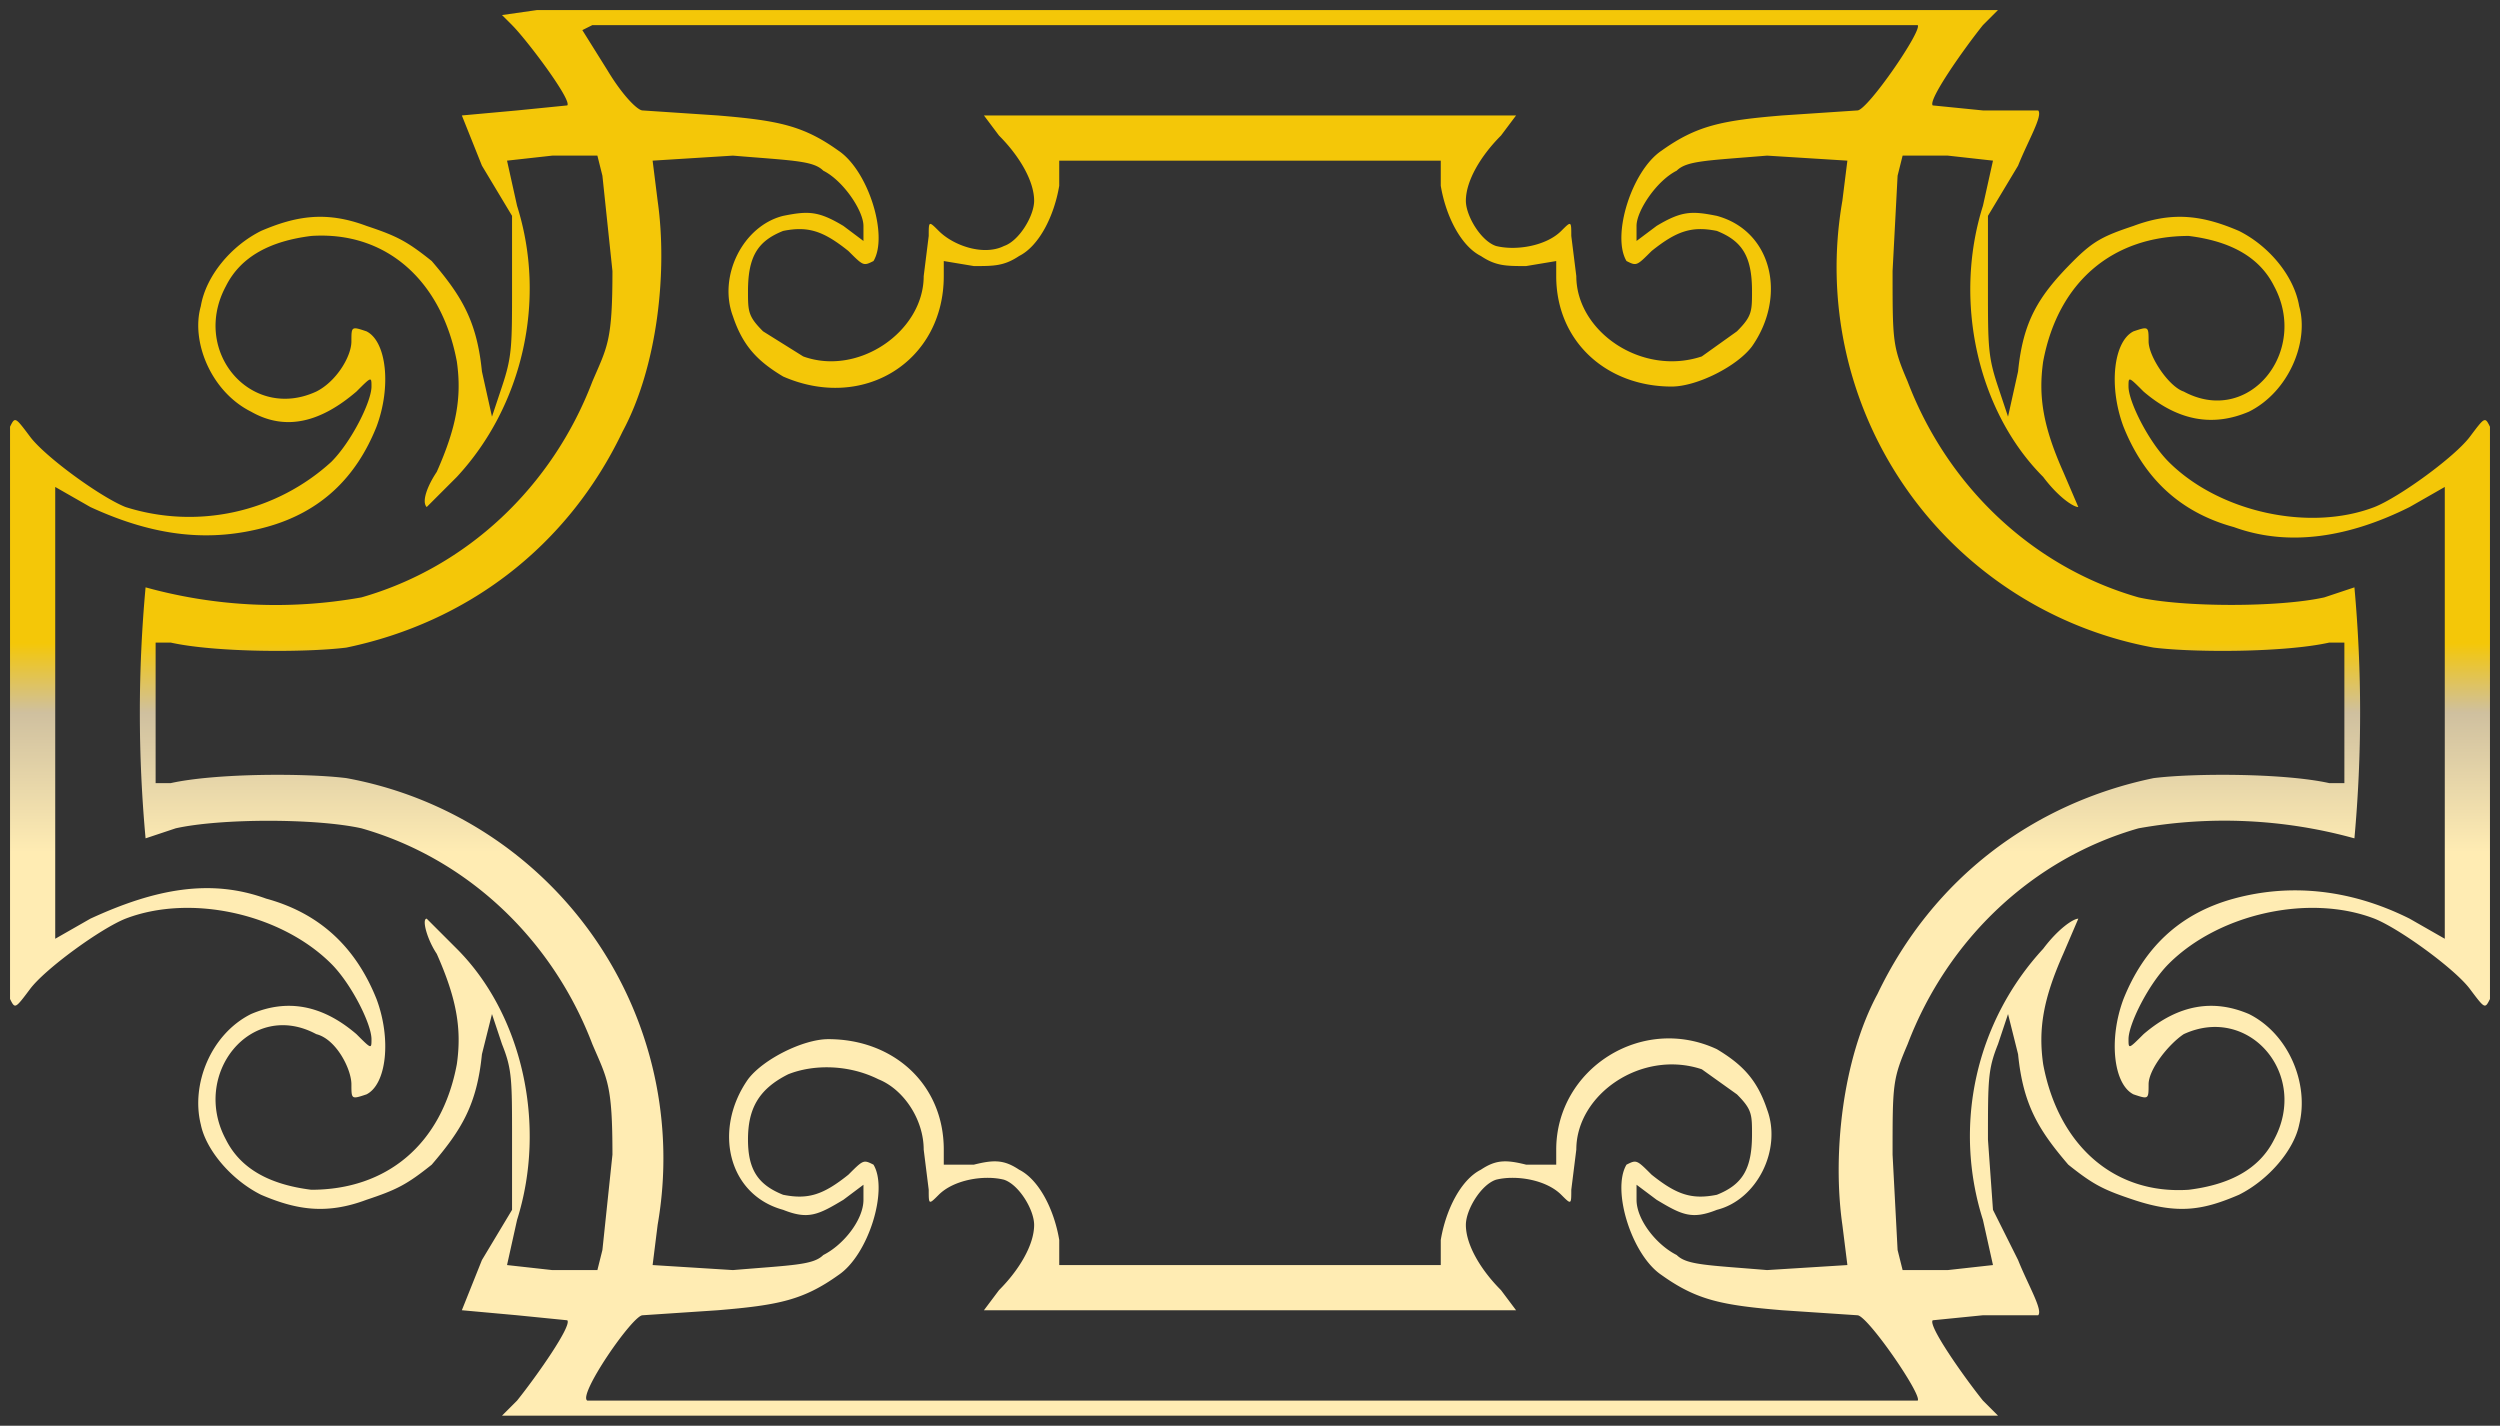 <svg xmlns="http://www.w3.org/2000/svg" version="1.0" width="498" height="284" viewBox="0 0 498 284">
<rect x="0" y="0" width="498" height="284" fill="#333333" stroke="none"/>
<defs>
  <linearGradient id="gradient" x1="50%" y1="0%" x2="50%" y2="100%" >
      <stop offset="45%" stop-color="#f4c708">
          <animate attributeName="stop-color" values="#f4c708; #FFECB3; #f4c708" dur="2s" repeatCount="indefinite"></animate>
      </stop>
      <stop offset="50%" stop-color="#cfc09f">
          <animate attributeName="stop-color" values="#cfc09f; #FFECB3; #cfc09f" dur="2s" repeatCount="indefinite"></animate>
      </stop>
      <stop offset="60%" stop-color="#FFECB3">
          <animate attributeName="stop-color" values="#FFECB3; #f4c708; #FFECB3" dur="2s" repeatCount="indefinite"></animate>
      </stop>
  </linearGradient>
</defs>
  <path fill="url(#gradient)" d="M107 2l-7 1 2 2c3 3 12 15 11 16l-10 1-11 1 4 10 6 10v14c0 12 0 14-2 20l-2 6-2-9c-1-10-4-15-10-22-5-4-7-5-13-7-8-3-14-2-21 1-6 3-11 9-12 15-2 7 2 17 10 21 7 4 14 2 21-4 3-3 3-3 3-1 0 3-4 11-8 15a42 42 0 01-41 9C20 99 9 91 6 87s-3-4-4-2v114c1 2 1 2 4-2s14-12 19-14c13-5 31-1 41 9 4 4 8 12 8 15 0 2 0 2-3-1-7-6-14-7-21-4-8 4-12 14-10 22 1 5 6 11 12 14 7 3 13 4 21 1 6-2 8-3 13-7 6-7 9-12 10-22l2-8 2 6c2 5 2 7 2 19v14l-6 10-4 10 11 1 10 1c1 1-6 11-10 16l-3 3h298l-3-3c-4-5-11-15-10-16l10-1h11c1-1-2-6-4-11l-5-10-1-14c0-12 0-14 2-19l2-6 2 8c1 10 4 15 10 22 5 4 7 5 13 7 9 3 14 2 21-1 6-3 11-9 12-14 2-8-2-18-10-22-7-3-14-2-21 4-3 3-3 3-3 1 0-3 4-11 8-15 10-10 28-14 41-9 5 2 16 10 19 14s3 4 4 2V85c-1-2-1-2-4 2s-14 12-19 14c-13 5-31 1-41-9-4-4-8-12-8-15 0-2 0-2 3 1 7 6 14 7 21 4 8-4 12-14 10-21-1-6-6-12-12-15-7-3-13-4-21-1-6 2-8 3-12 7-7 7-10 12-11 22l-2 9-2-6c-2-6-2-8-2-20V43l6-10c2-5 5-10 4-11h-11l-10-1c-1-1 6-11 10-16l3-3H107zm275 3c1 1-10 17-12 17l-15 1c-12 1-17 2-24 7-6 4-10 17-7 22 2 1 2 1 5-2 5-4 8-5 13-4 5 2 7 5 7 12 0 4 0 5-3 8l-7 5c-12 4-25-5-25-16l-1-8c0-3 0-3-2-1-3 3-9 4-13 3-3-1-6-6-6-9 0-4 3-9 7-13l3-4H196l3 4c4 4 7 9 7 13 0 3-3 8-6 9-4 2-10 0-13-3-2-2-2-2-2 1l-1 8c0 11-13 20-24 16l-8-5c-3-3-3-4-3-8 0-7 2-10 7-12 5-1 8 0 13 4 3 3 3 3 5 2 3-5-1-18-7-22-7-5-12-6-24-7l-15-1c-1 0-4-3-7-8l-5-8 2-1h264zM120 35l2 19c0 14-1 15-4 22-8 21-25 37-46 43a97 97 0 01-43-2 274 274 0 000 50l6-2c9-2 28-2 37 0 21 6 38 22 46 43 3 7 4 8 4 22l-2 19-1 4h-9l-9-1 2-9c6-19 1-41-12-54l-6-6c-1 0 0 4 2 7 4 9 5 15 4 22-3 16-14 25-29 25-8-1-14-4-17-10-7-13 5-28 18-21 4 1 7 7 7 10s0 3 3 2c4-2 5-11 2-19-4-10-11-17-22-20-11-4-22-2-35 4l-7 4v-23-67l7 4c13 6 24 7 35 4s18-10 22-20c3-8 2-17-2-19-3-1-3-1-3 2s-3 8-7 10c-13 6-25-8-18-21 3-6 9-9 17-10 15-1 26 9 29 25 1 7 0 13-4 22-2 3-3 6-2 7l6-6c13-14 18-35 12-54l-2-9 9-1h9l1 4zm44-1c4 2 8 8 8 11v3l-4-3c-5-3-7-3-12-2-8 2-13 12-10 20 2 6 5 9 10 12 16 7 32-3 32-20v-3l6 1c4 0 6 0 9-2 4-2 7-8 8-14v-5h76v5c1 6 4 12 8 14 3 2 5 2 9 2l6-1v3c0 13 10 22 23 22 5 0 13-4 16-8 7-10 4-23-7-26-5-1-7-1-12 2l-4 3v-3c0-3 4-9 8-11 2-2 6-2 18-3l16 1-1 8a77 77 0 0062 89c8 1 26 1 35-1h3v28h-3c-9-2-27-2-35-1-24 5-44 20-55 43-7 13-9 32-7 46l1 8-16 1c-12-1-16-1-18-3-4-2-8-7-8-11v-3l4 3c5 3 7 4 12 2 8-2 13-12 10-20-2-6-5-9-10-12-15-7-32 4-32 20v3h-6c-4-1-6-1-9 1-4 2-7 8-8 14v5h-76v-5c-1-6-4-12-8-14-3-2-5-2-9-1h-6v-3c0-13-10-22-23-22-5 0-13 4-16 8-7 10-4 23 7 26 5 2 7 1 12-2l4-3v3c0 4-4 9-8 11-2 2-6 2-18 3l-16-1 1-8a77 77 0 00-62-89c-8-1-26-1-35 1h-3v-28h3c9 2 27 2 35 1 24-5 44-20 55-43 7-13 9-32 7-46l-1-8 16-1c12 1 16 1 18 3zm233-2l-2 9c-6 19-1 41 12 54 3 4 6 6 7 6l-3-7c-4-9-5-15-4-22 3-16 14-25 29-25 8 1 14 4 17 10 7 13-5 28-18 21-3-1-7-7-7-10s0-3-3-2c-4 2-5 11-2 19 4 10 11 17 22 20 11 4 23 2 35-4l7-4v90l-7-4c-12-6-24-7-35-4s-18 10-22 20c-3 8-2 17 2 19 3 1 3 1 3-2s4-8 7-10c13-6 25 8 18 21-3 6-9 9-17 10-15 1-26-9-29-25-1-7 0-13 4-22l3-7c-1 0-4 2-7 6a55 55 0 00-12 54l2 9-9 1h-9l-1-4-1-19c0-14 0-15 3-22 8-21 25-37 46-43a97 97 0 0143 2 276 276 0 000-50l-6 2c-9 2-28 2-37 0-21-6-38-22-46-43-3-7-3-8-3-22l1-19 1-4h9l9 1zM175 215c5 2 9 8 9 14l1 8c0 3 0 3 2 1 3-3 9-4 13-3 3 1 6 6 6 9 0 4-3 9-7 13l-3 4h106l-3-4c-4-4-7-9-7-13 0-3 3-8 6-9 4-1 10 0 13 3 2 2 2 2 2-1l1-8c0-11 13-20 25-16l7 5c3 3 3 4 3 8 0 7-2 10-7 12-5 1-8 0-13-4-3-3-3-3-5-2-3 5 1 18 7 22 7 5 12 6 24 7l15 1c2 0 13 16 12 17H117c-2-1 9-17 11-17l15-1c12-1 17-2 24-7 6-4 10-17 7-22-2-1-2-1-5 2-5 4-8 5-13 4-5-2-7-5-7-11s2-10 8-13c5-2 12-2 18 1z"/>
</svg>
